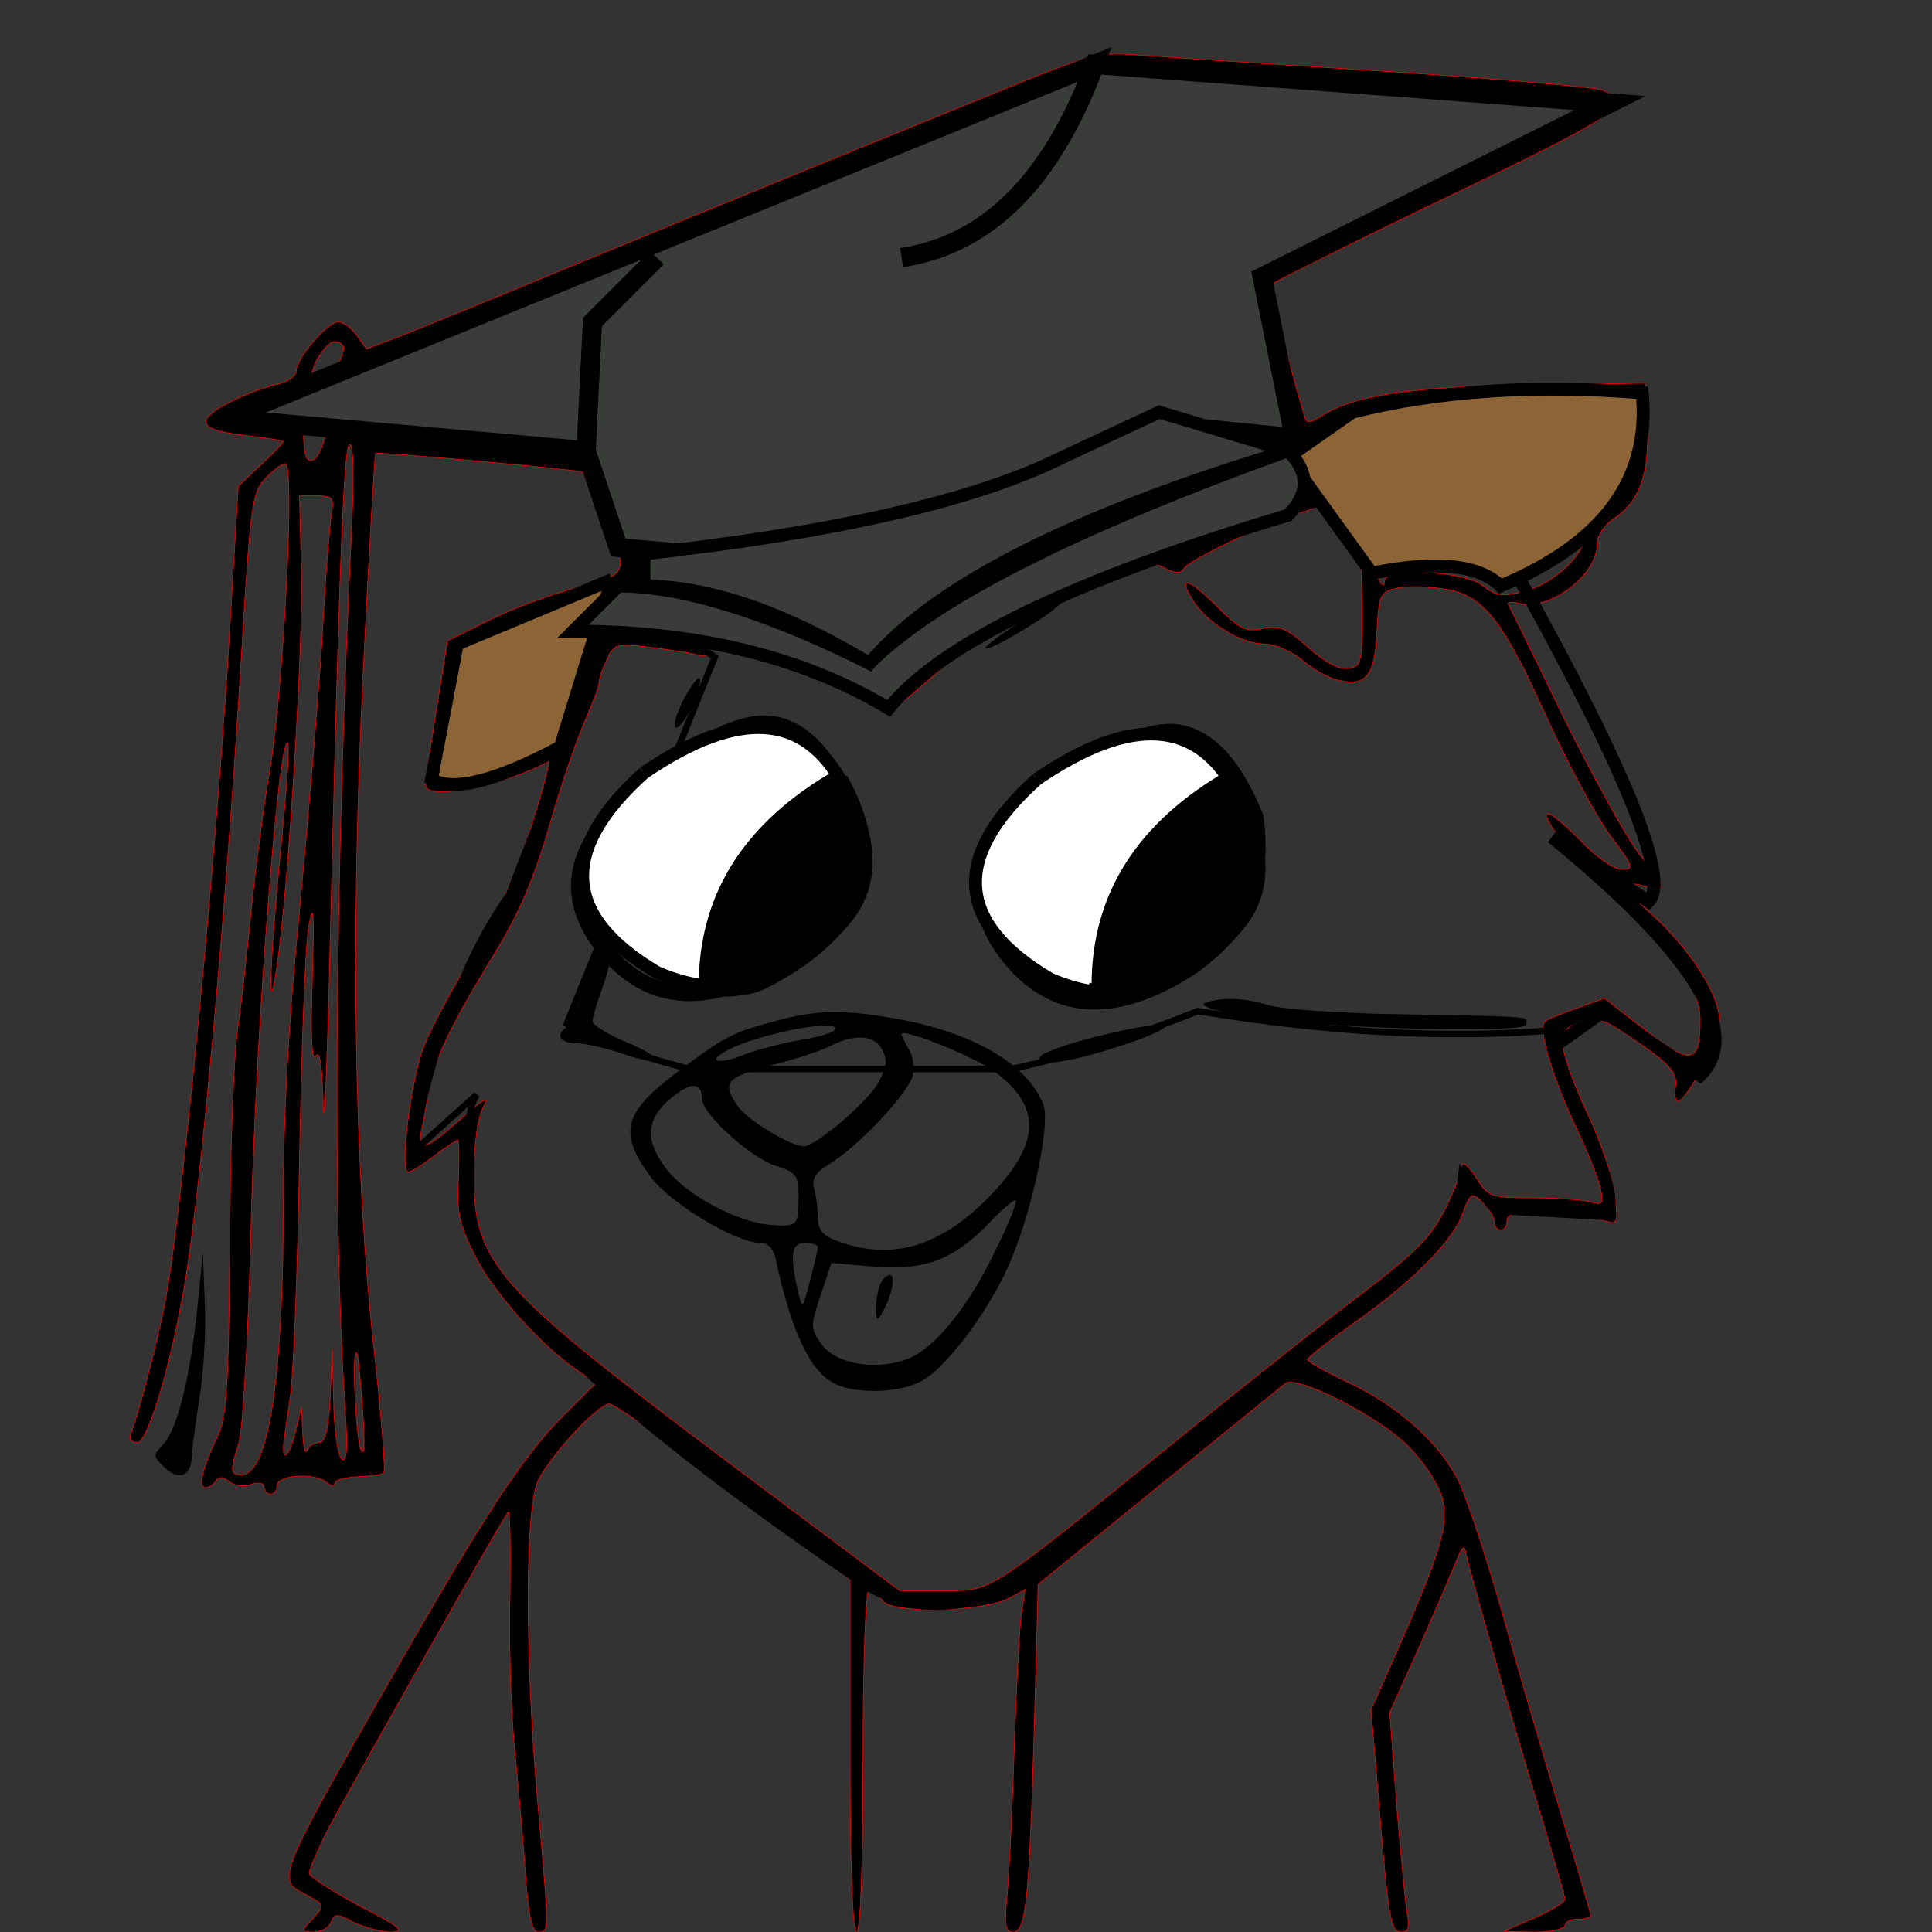 <svg xmlns="http://www.w3.org/2000/svg" version="1.0" width="300pt" height="300pt"
     viewBox="0 0 300 300" preserveAspectRatio="xMidYMid meet">
    <rect x="0" y="0" width="300" height="300" fill="#333333" stroke="none"/>

    <g transform="translate(0,300) scale(0.1,-0.1)" fill="#000000" stroke="none">
        <path stroke="red"
              d="M1610 2882 c-163 -66 -506 -206 -715 -292 -110 -46 -228 -94 -263 -108 l-63 -24 -15 21 c-8 11 -21 21 -29 21 -16 0 -65 -56 -65 -76 0 -7 -12 -17 -27 -20 -55 -14 -113 -44 -113 -58 0 -11 17 -17 60 -22 33 -4 60 -8 60 -10 0 -2 -16 -18 -35 -36 l-35 -33 -11 -185 c-20 -362 -78 -968 -105 -1094 -13 -63 -39 -161 -51 -193 -3 -7 2 -13 10 -13 16 0 50 111 73 241 26 150 65 583 89 983 14 232 16 251 37 273 12 13 26 23 31 23 15 0 -2 -337 -23 -470 -11 -63 -24 -164 -30 -225 -6 -60 -15 -143 -21 -184 -6 -41 -12 -192 -12 -335 -2 -221 -5 -266 -19 -296 -24 -50 -31 -80 -19 -80 5 0 13 5 16 10 5 8 11 7 20 0 8 -7 23 -9 35 -5 11 4 20 2 20 -4 0 -6 5 -11 10 -11 6 0 10 6 10 13 0 17 59 21 77 5 7 -6 13 -6 13 -1 0 5 16 9 36 10 19 1 38 3 40 6 3 3 -4 92 -16 198 -30 279 -36 638 -16 1048 9 184 18 336 19 337 3 3 321 -26 322 -29 0 -1 14 -31 30 -66 43 -91 42 -93 -40 -114 -38 -9 -99 -32 -135 -50 l-65 -32 -17 -105 c-9 -58 -17 -111 -17 -119 -2 -25 121 -1 190 36 4 2 -8 -44 -27 -103 -23 -73 -52 -136 -90 -197 -30 -49 -64 -112 -75 -140 -21 -51 -39 -197 -25 -197 4 0 22 11 40 25 18 14 35 25 37 25 2 0 2 -27 1 -61 -3 -50 1 -70 24 -116 27 -56 101 -140 159 -180 l30 -21 -49 -49 c-61 -60 -121 -150 -271 -413 -174 -304 -176 -309 -132 -331 32 -17 32 -17 12 -39 -18 -19 -17 -20 2 -20 12 0 24 7 27 15 5 14 9 14 35 0 17 -8 43 -15 58 -15 23 1 14 8 -50 41 -42 23 -77 45 -77 50 0 6 12 33 26 62 29 56 273 487 283 499 3 4 4 -52 3 -125 -2 -73 1 -181 7 -242 6 -60 14 -149 17 -197 5 -65 10 -88 20 -88 17 0 17 -2 -1 200 -20 228 -20 461 1 502 21 41 93 118 110 118 8 0 95 -61 194 -136 l180 -136 0 -274 c0 -176 4 -274 10 -274 6 0 10 95 10 265 0 146 4 265 9 265 5 0 14 -7 22 -16 16 -20 150 -17 193 3 l28 15 -6 -39 c-3 -21 -8 -114 -11 -208 -3 -93 -8 -196 -11 -227 -5 -48 -3 -58 9 -58 20 0 25 45 33 317 l6 223 187 152 c102 83 191 155 197 160 18 13 144 -51 191 -98 23 -23 46 -58 52 -78 11 -42 1 -79 -68 -236 l-42 -95 11 -130 c16 -196 19 -215 36 -215 10 0 13 7 10 23 -3 12 -10 89 -17 170 l-11 148 46 102 c25 56 50 116 57 132 10 26 13 27 16 10 8 -36 74 -267 114 -398 21 -71 39 -132 39 -136 0 -5 -21 -18 -47 -29 l-48 -21 48 -1 c26 0 47 5 47 10 0 6 9 10 20 10 11 0 20 2 20 6 0 3 -22 78 -49 167 -27 89 -68 230 -91 312 -24 83 -53 170 -65 195 -30 60 -95 118 -173 154 -34 16 -62 32 -62 35 1 3 32 28 70 55 92 64 156 129 171 171 12 33 14 34 31 18 10 -9 18 -22 18 -30 0 -7 5 -13 10 -13 6 0 10 6 10 14 0 12 13 14 67 11 36 -3 75 -7 86 -11 19 -6 20 -3 14 42 -3 27 -22 83 -42 125 -20 42 -37 89 -38 104 -2 24 3 30 29 38 27 8 37 4 90 -33 48 -34 58 -46 56 -66 -2 -13 -1 -24 3 -24 14 0 65 97 65 125 0 39 -43 108 -103 163 -26 23 -47 45 -47 48 0 3 14 3 30 -1 17 -4 30 -4 30 -1 0 3 -16 27 -37 53 -20 27 -72 122 -117 213 -44 91 -82 168 -84 172 -2 3 6 4 17 1 47 -12 121 44 121 92 0 13 11 30 25 39 41 27 56 69 53 144 l-3 67 -180 -3 c-183 -2 -274 -16 -323 -48 -17 -11 -23 -12 -26 -2 -2 7 -16 55 -30 107 -15 52 -24 97 -19 101 4 4 109 56 233 116 305 146 330 162 278 184 -13 5 -169 18 -348 30 -179 11 -350 23 -380 25 -47 4 -69 -1 -150 -33z m67 -84 c-56 -79 -81 -102 -187 -172 -47 -31 -81 -56 -76 -56 4 0 36 13 71 30 77 37 149 100 217 192 l52 70 65 -6 c37 -3 111 -9 166 -12 348 -23 439 -31 420 -39 -11 -4 -120 -57 -242 -116 -170 -82 -223 -112 -223 -126 0 -10 14 -63 30 -118 16 -55 30 -103 30 -107 0 -4 -51 -8 -112 -10 -113 -4 -113 -4 -283 -72 -154 -61 -183 -69 -305 -86 -74 -10 -172 -21 -217 -25 l-81 -7 -35 75 c-19 41 -38 77 -43 80 -5 3 -9 46 -8 96 l1 90 39 44 c21 24 55 51 74 59 19 9 172 71 340 138 168 68 314 129 324 136 35 24 30 6 -17 -58z m-747 -275 c-51 -45 -52 -47 -45 -89 3 -25 1 -61 -6 -85 l-13 -41 -60 5 c-34 4 -100 9 -148 13 l-88 7 0 28 c0 34 2 35 195 114 77 31 156 65 175 76 19 10 37 18 39 19 2 0 -20 -21 -49 -47z m-398 -59 c4 -3 0 -17 -8 -32 -8 -15 -14 -44 -14 -64 0 -48 -17 -91 -31 -82 -16 10 -5 128 15 159 16 25 27 30 38 19z m36 -48 c-12 -9 -18 -27 -18 -52 0 -22 -4 -34 -9 -28 -14 15 -1 82 18 87 26 7 27 7 9 -7z m1967 -87 c0 -70 -22 -104 -83 -131 -39 -18 -56 -20 -121 -13 -42 5 -110 8 -151 9 l-75 1 5 -35 c3 -19 5 -71 5 -115 0 -75 -1 -80 -22 -83 -14 -2 -36 10 -61 32 -33 30 -44 35 -71 30 -27 -6 -36 -1 -72 35 -45 45 -62 48 -35 6 23 -34 74 -65 110 -65 15 0 41 -11 58 -25 16 -14 41 -28 55 -31 43 -11 58 6 61 74 3 57 5 62 28 68 14 4 46 4 72 0 64 -8 93 -43 166 -205 33 -72 77 -153 98 -181 35 -46 36 -50 16 -50 -12 0 -40 19 -65 46 -25 25 -47 43 -50 40 -9 -8 40 -68 104 -128 96 -91 133 -144 133 -192 0 -69 -14 -71 -86 -15 l-63 49 -41 -15 c-23 -8 -45 -17 -50 -20 -13 -8 8 -81 44 -159 19 -39 37 -84 41 -100 5 -26 4 -28 -17 -22 -13 3 -53 6 -90 6 -64 0 -67 1 -87 33 -12 18 -21 25 -21 16 0 -8 -12 -38 -26 -66 -20 -42 -45 -67 -127 -130 -56 -42 -183 -143 -282 -223 -308 -250 -293 -240 -371 -240 l-67 0 -271 203 c-360 270 -391 306 -390 447 0 44 6 85 14 100 10 19 2 15 -35 -18 -54 -48 -67 -52 -61 -19 3 12 8 40 11 61 8 48 35 105 104 217 38 63 61 116 85 200 18 63 43 135 55 161 11 26 21 51 21 57 0 6 5 22 12 36 11 25 14 26 67 20 31 -4 64 -9 75 -12 11 -3 16 -1 12 5 -4 6 9 8 36 5 91 -10 140 -26 191 -64 58 -44 49 -46 139 33 71 61 213 149 224 138 5 -5 28 -1 54 11 37 17 48 18 68 7 18 -9 25 -9 31 0 8 13 142 77 184 87 21 6 27 13 27 36 0 17 -8 33 -20 42 -16 11 -18 16 -8 24 24 19 93 51 128 58 36 8 290 23 350 21 l35 -1 0 -56z m-1989 -151 c-26 -536 -30 -1071 -10 -1367 4 -59 3 -81 -5 -77 -6 4 -12 42 -13 89 l-2 82 -3 -72 c-3 -54 -8 -73 -18 -73 -7 0 -16 -6 -18 -12 -3 -7 -6 5 -7 27 l-2 40 -8 -33 c-8 -36 -20 -54 -20 -31 0 8 5 42 10 76 6 34 12 201 15 370 3 169 9 333 14 363 8 43 9 26 6 -80 -3 -88 -1 -130 5 -120 7 10 10 -13 12 -75 1 -49 5 34 9 185 16 672 23 840 32 840 6 0 7 -49 3 -132z m1441 115 c-4 -3 -49 -17 -99 -30 -125 -31 -370 -153 -460 -227 l-67 -56 -33 20 c-44 25 -191 67 -267 76 -42 4 -61 11 -61 20 0 10 14 14 48 14 26 0 126 11 222 24 161 22 186 28 318 80 78 30 155 62 170 70 19 11 59 15 131 16 57 0 101 -3 98 -7z m30 -56 c-3 -8 -18 -18 -34 -21 -15 -4 -57 -21 -92 -38 -41 -19 -66 -27 -73 -20 -6 6 -30 -1 -69 -19 -65 -32 -73 -34 -64 -19 25 41 -183 -82 -267 -158 -37 -34 -58 -38 -41 -9 48 84 406 266 608 309 25 6 39 -6 32 -25z m-1502 -34 c-3 -16 -10 -104 -15 -198 -6 -93 -22 -282 -35 -420 -17 -172 -25 -314 -25 -455 0 -270 -23 -420 -65 -420 -18 0 -18 5 -4 50 6 20 15 169 19 345 8 305 43 756 57 741 3 -2 -2 -76 -11 -164 -17 -171 -21 -285 -6 -182 18 119 41 501 38 613 l-3 117 27 0 c24 0 27 -3 23 -27z m1831 -39 c46 -4 79 -2 93 5 17 10 21 9 21 -3 0 -28 -49 -73 -92 -84 -36 -9 -45 -8 -66 9 -30 23 -152 28 -152 7 -1 -21 -17 13 -24 51 l-6 33 78 -6 c42 -3 109 -8 148 -12z m-1428 -111 c-42 -17 -54 -53 -18 -53 11 0 20 -2 20 -4 0 -11 -45 -123 -54 -135 -27 -35 -177 -81 -176 -53 1 4 6 45 13 92 12 80 15 85 46 104 48 28 151 65 181 65 21 0 19 -2 -12 -16z m182 -8 c134 -28 218 -56 242 -83 23 -25 14 -23 -32 8 -45 30 -163 52 -290 54 -120 1 -134 6 -70 24 50 14 66 14 150 -3z m-537 -1235 c4 -52 3 -75 -3 -60 -8 24 -14 158 -6 149 2 -2 6 -42 9 -89z"/>
        <path d="M1593 2040 c-35 -22 -63 -43 -63 -46 0 -9 92 45 115 67 29 28 17 23 -52 -21z"/>
        <path d="M1060 1911 c-11 -23 -16 -41 -10 -41 12 0 44 69 36 77 -2 3 -14 -13 -26 -36z"/>
        <g id="right_eye">
            <path stroke="black" stroke-width="24" fill="none"
                  d="M 1950 1731 q -48 120 -120 132 t -216 -108 t -48 -240 t 252 -36 t 132 252 z"/>
            <path d="M 1915 1796 Q 1682 1620 1754 1456 Q 1773 1454 1815 1479 Q 2023 1603 1916 1794 z"/>
        </g>
        <g id="left_eye">
            <path stroke="black" stroke-width="24" fill="none"
                  d="M 1321 1744 q -48 120 -120 132 t -216 -108 t -48 -240 t 252 -36 t 132 252 z"/>
            <path d="M 1315 1796 q -233 -176 -161 -340 q 19 -2 61 23 q 208 124 101 315 z"/>
        </g>
        <path d="M911 1475 c-13 -36 -27 -68 -32 -71 -17 -10 -9 -24 16 -24 13 0 45 -7 71 -16 64 -22 69 -8 6 18 -29 12 -52 27 -52 32 0 6 7 29 15 51 16 45 19 75 7 75 -5 0 -19 -29 -31 -65z"/>
        <path d="M1870 1442 c-8 -3 17 -12 55 -19 91 -19 445 -29 445 -14 0 13 20 12 -190 16 -96 1 -191 8 -210 14 -37 12 -76 13 -100 3z"/>
        <path d="M1202 1414 c-65 -17 -79 -25 -152 -80 -82 -62 -90 -93 -40 -161 31 -42 133 -103 171 -103 12 0 21 -10 24 -27 23 -109 54 -175 92 -192 34 -16 99 -14 133 4 37 19 101 103 134 175 37 81 68 223 56 255 -23 60 -104 109 -217 131 -91 17 -132 17 -201 -2z m94 -13 c-3 -5 -27 -12 -53 -16 -26 -4 -64 -14 -86 -22 -41 -17 -62 -12 -28 6 49 26 179 51 167 32z m250 -66 c71 -54 69 -109 -4 -187 -77 -82 -154 -107 -239 -76 -26 9 -33 18 -33 38 0 14 -3 34 -6 45 -4 15 3 25 23 37 43 25 123 110 130 137 3 13 1 32 -6 42 -6 10 -11 21 -11 23 0 11 116 -36 146 -59z m-176 35 c8 -15 7 -27 -5 -49 -14 -29 -98 -101 -117 -101 -20 0 -88 41 -102 62 -26 37 -19 45 52 64 37 9 78 23 92 30 37 19 68 17 80 -6z m-280 -76 c0 -23 74 -91 114 -104 32 -10 36 -15 36 -46 0 -48 -1 -49 -44 -46 -51 4 -132 47 -162 88 -33 43 -31 76 7 108 31 26 49 27 49 0z m456 -235 c-40 -85 -93 -151 -134 -168 -48 -20 -112 -10 -135 20 -19 26 -19 29 -3 77 l17 51 67 -6 c79 -6 124 11 181 71 19 20 36 34 38 32 3 -2 -11 -37 -31 -77z m-276 5 c0 -3 -5 -26 -12 -52 -12 -46 -12 -46 -19 -17 -13 58 -10 75 11 75 11 0 20 -3 20 -6z"/>
        <path d="M1366 1004 c-3 -9 -6 -25 -6 -37 1 -17 2 -19 9 -7 16 27 22 60 13 60 -6 0 -13 -7 -16 -16z"/>
        <path d="M1701 1390 c-41 -10 -79 -24 -84 -29 -18 -18 34 -13 104 9 126 39 112 53 -20 20z"/>
        <path d="M307 974 c-11 -109 -31 -191 -52 -215 -18 -19 -18 -20 2 -39 22 -20 40 -12 41 20 0 8 5 47 11 85 7 39 11 107 9 150 l-3 80 -8 -81z"/>
    </g>
    <g id="head">
        <path id="outer_bottom" stroke-width="1" stroke="black" fill="none"
              d="M94 100 l -15 39 q -10 14 -15 40 l 10 -9 q -3 5 0 23 q 10 19 60 53 q 10 7 25 0 q 50 -40 60 -50 q 7 -5 8 -14 l 5 6 l 18 1 q 2 -5 -7 -20 l -2 -9 q -25 2 -55 -3 q -15 6 -29 9 l -50 0 q -15 -4 -19 -7 l 23 -57 Q 105 98 94 100"/>
        <path id="inner_color" stroke-width="1" stroke="none" fill="none"
              d="M110 100 q -10 35 -20 60 q 15 4 19 7 l 50 0 q 14 -4 29 -9 q 27 2 55 3 l 5 -5 l 15 10 q 10 -10 -23 -37 l 15 10 q 5 -5 -20 -50 l -20 -15 L 110 100"/>
        <path id="inner_border" stroke-width="2" stroke="black" fill="none"
              d="M242 162 l 7 -5 l 15 10 q 10 -10 -23 -37 l 15 10 q 5 -5 -20 -50 l -20 -15 L 110 100"/>
        <path id="left_ear" stroke-width="2" stroke="black" fill="#8D6436"
              d="M95 90 l -24 10 l -4 21 q 5 3 20 -5 L 95 90"/>
        <path id="right_ear" stroke-width="2" stroke="black" fill="#8D6436"
              d="M200 71 l 10 -7 q 20 -5 45 -3 q 2 20 -22 30 q -5 -5 -20 -2 L 200 71"/>
        <g id="left_eye">
            <path stroke="black" stroke-width="2" fill="white"
                  d="M 100 120 q -20 18 2 31 q 16 7 29 -8 q 7 -8 0 -21 q -9 -17 -31 -2"/>
            <path stroke="black" fill="black" d="M 109 153 q 0 -21 21 -33 q 8 15 1 23 q -14 15 -23 10"/>
        </g>
        <g id="right_eye">
            <path stroke="black" stroke-width="2" fill="white"
                  d="M 161 121 q -20 18 2 31 q 16 7 29 -8 q 7 -8 0 -21 q -9 -17 -31 -2"/>
            <path stroke="black" fill="black" d="M 170 153 q 0 -21 21 -33 q 8 15 1 23 q -14 15 -23 10"/>
        </g>

    </g>
    <g id="hat">
        <path id="outer_shape" stroke-width="3" stroke="black" fill="#3A3C39"
              d="M35 65 l 135 -55 q -10 27 -30 30 q 20 -3 30 -30 l 80 6 l -54 27 l 5 25 l -20 -2 l -20 9 q -20 15 -65 10 l -5 -15 l 1 -20 l 10 -10 l -10 10 l -1 20 L35 65z"/>
        <path id="lower_thing_2" stroke="black" stroke-width="2" fill="#3A3C39"
              d="M200 70 q 5 5 0 10 q -50 15 -62 30 q -20 -12 -49 -12 l 7 -7 q 15 0 39 12 q 15 -15 65 -33"/>
        <path id="lower_thing" stroke="black" stroke-width="2" fill="#3A3C39"
              d="M200 70 q -50 15 -65 33 q -20 -12 -35 -12 l 0 -5 q 45 -5 65 -15 l 15 -7 L 200 70"/>
    </g>
</svg>
